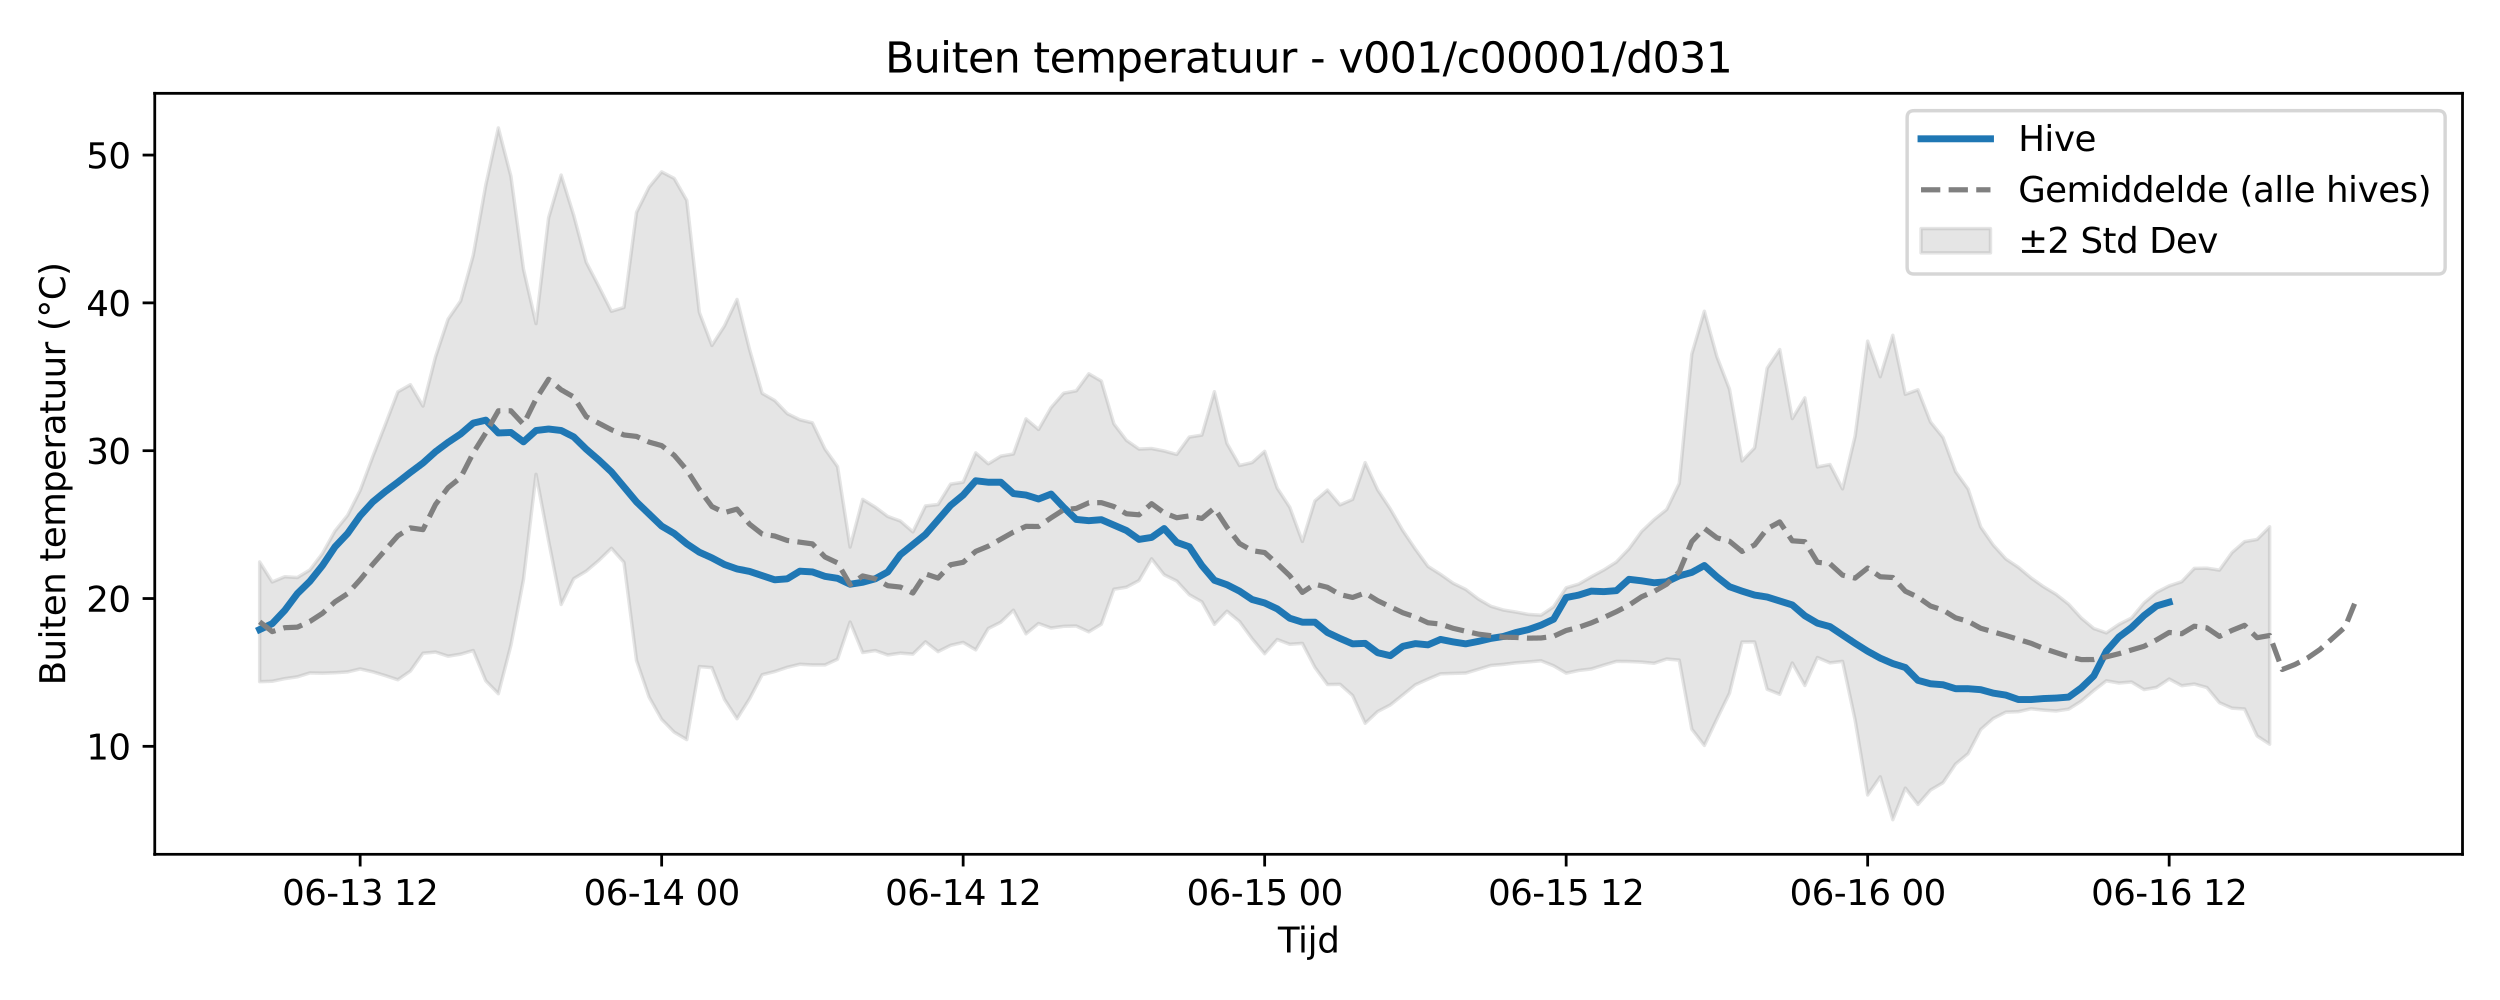 <?xml version="1.0" encoding="utf-8" standalone="no"?>
<!DOCTYPE svg PUBLIC "-//W3C//DTD SVG 1.1//EN"
  "http://www.w3.org/Graphics/SVG/1.1/DTD/svg11.dtd">
<svg xmlns:xlink="http://www.w3.org/1999/xlink" width="720pt" height="288pt" viewBox="0 0 720 288" xmlns="http://www.w3.org/2000/svg" version="1.1">
 <defs>
  <style type="text/css">*{stroke-linejoin: round; stroke-linecap: butt}</style>
 </defs>
 <g id="figure_1">
  <g id="patch_1">
   <path d="M 0 288 
L 720 288 
L 720 0 
L 0 0 
z
" style="fill: #ffffff"/>
  </g>
  <g id="axes_1">
   <g id="patch_2">
    <path d="M 44.57 246.04 
L 709.2 246.04 
L 709.2 26.88 
L 44.57 26.88 
z
" style="fill: #ffffff"/>
   </g>
   <g id="FillBetweenPolyCollection_1">
    <defs>
     <path id="m4eb462211c" d="M 74.78 -126.165 
L 74.78 -91.673 
L 78.398 -91.799 
L 82.016 -92.55 
L 85.635 -93.074 
L 89.253 -94.195 
L 92.871 -94.125 
L 96.489 -94.254 
L 100.107 -94.482 
L 103.725 -95.348 
L 107.343 -94.517 
L 110.961 -93.425 
L 114.579 -92.228 
L 118.197 -94.731 
L 121.815 -99.868 
L 125.433 -100.199 
L 129.051 -99.017 
L 132.669 -99.599 
L 136.287 -100.655 
L 139.905 -91.926 
L 143.523 -88.202 
L 147.141 -102.16 
L 150.759 -121.076 
L 154.377 -151.385 
L 157.995 -132.271 
L 161.613 -113.906 
L 165.231 -121.336 
L 168.849 -123.522 
L 172.467 -126.594 
L 176.085 -130.102 
L 179.703 -126.028 
L 183.321 -97.785 
L 186.939 -87.246 
L 190.557 -80.823 
L 194.175 -77.133 
L 197.793 -74.995 
L 201.411 -96.027 
L 205.029 -95.723 
L 208.647 -86.582 
L 212.265 -80.999 
L 215.883 -86.759 
L 219.501 -93.682 
L 223.119 -94.595 
L 226.737 -95.814 
L 230.355 -96.694 
L 233.973 -96.499 
L 237.591 -96.49 
L 241.209 -98.153 
L 244.827 -108.848 
L 248.445 -100.07 
L 252.063 -100.645 
L 255.681 -99.366 
L 259.299 -99.901 
L 262.917 -99.614 
L 266.535 -103.15 
L 270.153 -100.325 
L 273.771 -102.147 
L 277.389 -102.98 
L 281.008 -100.835 
L 284.626 -106.987 
L 288.244 -108.811 
L 291.862 -112.264 
L 295.48 -105.455 
L 299.098 -108.427 
L 302.716 -107.128 
L 306.334 -107.616 
L 309.952 -107.706 
L 313.57 -106.033 
L 317.188 -108.221 
L 320.806 -118.3 
L 324.424 -118.886 
L 328.042 -120.81 
L 331.66 -127.055 
L 335.278 -122.469 
L 338.896 -120.669 
L 342.514 -116.715 
L 346.132 -114.679 
L 349.75 -108.186 
L 353.368 -111.968 
L 356.986 -108.997 
L 360.604 -104.047 
L 364.222 -99.724 
L 367.84 -103.823 
L 371.458 -102.444 
L 375.076 -102.705 
L 378.694 -95.779 
L 382.312 -90.846 
L 385.93 -90.92 
L 389.548 -87.684 
L 393.166 -79.696 
L 396.784 -83.081 
L 400.402 -84.967 
L 404.02 -87.858 
L 407.638 -90.791 
L 411.256 -92.411 
L 414.874 -93.944 
L 418.492 -94.062 
L 422.11 -94.158 
L 425.728 -95.237 
L 429.346 -96.351 
L 432.964 -96.65 
L 436.582 -97.1 
L 440.2 -97.377 
L 443.818 -97.697 
L 447.436 -96.255 
L 451.054 -94.132 
L 454.672 -94.909 
L 458.29 -95.332 
L 461.908 -96.459 
L 465.526 -97.521 
L 469.144 -97.484 
L 472.762 -97.324 
L 476.381 -96.977 
L 479.999 -98.203 
L 483.617 -97.889 
L 487.235 -78.012 
L 490.853 -73.313 
L 494.471 -80.928 
L 498.089 -88.345 
L 501.707 -103.109 
L 505.325 -103.118 
L 508.943 -89.493 
L 512.561 -88.042 
L 516.179 -97.057 
L 519.797 -90.574 
L 523.415 -98.636 
L 527.033 -97.093 
L 530.651 -97.524 
L 534.269 -80.646 
L 537.887 -59.043 
L 541.505 -64.287 
L 545.123 -51.922 
L 548.741 -61.022 
L 552.359 -56.313 
L 555.977 -60.457 
L 559.595 -62.588 
L 563.213 -67.962 
L 566.831 -70.963 
L 570.449 -77.898 
L 574.067 -81.077 
L 577.685 -82.907 
L 581.303 -83.037 
L 584.921 -83.885 
L 588.539 -83.488 
L 592.157 -83.236 
L 595.775 -83.774 
L 599.393 -86.061 
L 603.011 -89.117 
L 606.629 -91.934 
L 610.247 -91.282 
L 613.865 -91.586 
L 617.483 -89.396 
L 621.101 -90.038 
L 624.719 -92.442 
L 628.337 -90.514 
L 631.955 -90.99 
L 635.573 -89.994 
L 639.191 -85.632 
L 642.809 -84.041 
L 646.427 -83.82 
L 650.045 -76.045 
L 653.663 -73.673 
L 653.663 -136.289 
L 653.663 -136.289 
L 650.045 -132.64 
L 646.427 -132.007 
L 642.809 -128.854 
L 639.191 -123.81 
L 635.573 -124.368 
L 631.955 -124.308 
L 628.337 -120.469 
L 624.719 -119.271 
L 621.101 -117.417 
L 617.483 -114.346 
L 613.865 -110.003 
L 610.247 -108.178 
L 606.629 -105.729 
L 603.011 -106.986 
L 599.393 -110.018 
L 595.775 -113.984 
L 592.157 -116.84 
L 588.539 -119.024 
L 584.921 -121.583 
L 581.303 -124.607 
L 577.685 -127.031 
L 574.067 -131.014 
L 570.449 -136.227 
L 566.831 -147.135 
L 563.213 -152.17 
L 559.595 -161.99 
L 555.977 -166.487 
L 552.359 -175.74 
L 548.741 -174.437 
L 545.123 -191.436 
L 541.505 -179.497 
L 537.887 -189.755 
L 534.269 -162.381 
L 530.651 -147.206 
L 527.033 -154.213 
L 523.415 -153.521 
L 519.797 -173.409 
L 516.179 -167.446 
L 512.561 -187.34 
L 508.943 -181.963 
L 505.325 -159.019 
L 501.707 -155.244 
L 498.089 -175.921 
L 494.471 -185.277 
L 490.853 -198.356 
L 487.235 -186.017 
L 483.617 -148.78 
L 479.999 -141.276 
L 476.381 -138.363 
L 472.762 -134.918 
L 469.144 -129.957 
L 465.526 -126.159 
L 461.908 -123.863 
L 458.29 -121.891 
L 454.672 -119.783 
L 451.054 -118.716 
L 447.436 -113.258 
L 443.818 -110.822 
L 440.2 -111.048 
L 436.582 -111.727 
L 432.964 -112.318 
L 429.346 -113.399 
L 425.728 -115.506 
L 422.11 -118.264 
L 418.492 -120.039 
L 414.874 -122.593 
L 411.256 -124.883 
L 407.638 -129.838 
L 404.02 -135.183 
L 400.402 -141.433 
L 396.784 -146.914 
L 393.166 -154.77 
L 389.548 -144.179 
L 385.93 -142.599 
L 382.312 -146.86 
L 378.694 -143.748 
L 375.076 -132.063 
L 371.458 -141.908 
L 367.84 -147.435 
L 364.222 -158.014 
L 360.604 -154.779 
L 356.986 -153.945 
L 353.368 -160.292 
L 349.75 -175.191 
L 346.132 -162.69 
L 342.514 -162.121 
L 338.896 -157.126 
L 335.278 -158.117 
L 331.66 -158.828 
L 328.042 -158.664 
L 324.424 -161.18 
L 320.806 -165.928 
L 317.188 -178.254 
L 313.57 -180.348 
L 309.952 -175.434 
L 306.334 -174.767 
L 302.716 -170.62 
L 299.098 -164.307 
L 295.48 -167.374 
L 291.862 -157.253 
L 288.244 -156.638 
L 284.626 -154.417 
L 281.008 -157.575 
L 277.389 -149.129 
L 273.771 -148.572 
L 270.153 -142.702 
L 266.535 -142.29 
L 262.917 -134.813 
L 259.299 -137.946 
L 255.681 -139.261 
L 252.063 -141.956 
L 248.445 -144.187 
L 244.827 -130.461 
L 241.209 -153.626 
L 237.591 -158.694 
L 233.973 -166.23 
L 230.355 -167.1 
L 226.737 -168.878 
L 223.119 -172.652 
L 219.501 -174.723 
L 215.883 -187.299 
L 212.265 -201.762 
L 208.647 -194.146 
L 205.029 -188.515 
L 201.411 -198.031 
L 197.793 -230.283 
L 194.175 -236.613 
L 190.557 -238.504 
L 186.939 -234.115 
L 183.321 -226.84 
L 179.703 -199.449 
L 176.085 -198.355 
L 172.467 -205.505 
L 168.849 -212.456 
L 165.231 -225.995 
L 161.613 -237.587 
L 157.995 -225.277 
L 154.377 -194.81 
L 150.759 -210.503 
L 147.141 -237.223 
L 143.523 -251.158 
L 139.905 -234.706 
L 136.287 -214.442 
L 132.669 -201.347 
L 129.051 -196.091 
L 125.433 -185.239 
L 121.815 -171.055 
L 118.197 -177.205 
L 114.579 -175.147 
L 110.961 -165.698 
L 107.343 -156.437 
L 103.725 -146.747 
L 100.107 -139.585 
L 96.489 -135.109 
L 92.871 -128.608 
L 89.253 -123.856 
L 85.635 -121.673 
L 82.016 -121.906 
L 78.398 -120.393 
L 74.78 -126.165 
z
" style="stroke: #808080; stroke-opacity: 0.2"/>
    </defs>
    <g clip-path="url(#pe9f9b24991)">
     <use xlink:href="#m4eb462211c" x="0" y="288" style="fill: #808080; fill-opacity: 0.2; stroke: #808080; stroke-opacity: 0.2"/>
    </g>
   </g>
   <g id="matplotlib.axis_1">
    <g id="xtick_1">
     <g id="line2d_1">
      <defs>
       <path id="m92cd5da380" d="M 0 0 
L 0 3.5 
" style="stroke: #000000; stroke-width: 0.8"/>
      </defs>
      <g>
       <use xlink:href="#m92cd5da380" x="103.725" y="246.04" style="stroke: #000000; stroke-width: 0.8"/>
      </g>
     </g>
     <g id="text_1">
      <!-- 06-13 12 -->
      <g transform="translate(81.244 260.638) scale(0.1 -0.1)">
       <defs>
        <path id="DejaVuSans-30" d="M 2034 4250 
Q 1547 4250 1301 3770 
Q 1056 3291 1056 2328 
Q 1056 1369 1301 889 
Q 1547 409 2034 409 
Q 2525 409 2770 889 
Q 3016 1369 3016 2328 
Q 3016 3291 2770 3770 
Q 2525 4250 2034 4250 
z
M 2034 4750 
Q 2819 4750 3233 4129 
Q 3647 3509 3647 2328 
Q 3647 1150 3233 529 
Q 2819 -91 2034 -91 
Q 1250 -91 836 529 
Q 422 1150 422 2328 
Q 422 3509 836 4129 
Q 1250 4750 2034 4750 
z
" transform="scale(0.016)"/>
        <path id="DejaVuSans-36" d="M 2113 2584 
Q 1688 2584 1439 2293 
Q 1191 2003 1191 1497 
Q 1191 994 1439 701 
Q 1688 409 2113 409 
Q 2538 409 2786 701 
Q 3034 994 3034 1497 
Q 3034 2003 2786 2293 
Q 2538 2584 2113 2584 
z
M 3366 4563 
L 3366 3988 
Q 3128 4100 2886 4159 
Q 2644 4219 2406 4219 
Q 1781 4219 1451 3797 
Q 1122 3375 1075 2522 
Q 1259 2794 1537 2939 
Q 1816 3084 2150 3084 
Q 2853 3084 3261 2657 
Q 3669 2231 3669 1497 
Q 3669 778 3244 343 
Q 2819 -91 2113 -91 
Q 1303 -91 875 529 
Q 447 1150 447 2328 
Q 447 3434 972 4092 
Q 1497 4750 2381 4750 
Q 2619 4750 2861 4703 
Q 3103 4656 3366 4563 
z
" transform="scale(0.016)"/>
        <path id="DejaVuSans-2d" d="M 313 2009 
L 1997 2009 
L 1997 1497 
L 313 1497 
L 313 2009 
z
" transform="scale(0.016)"/>
        <path id="DejaVuSans-31" d="M 794 531 
L 1825 531 
L 1825 4091 
L 703 3866 
L 703 4441 
L 1819 4666 
L 2450 4666 
L 2450 531 
L 3481 531 
L 3481 0 
L 794 0 
L 794 531 
z
" transform="scale(0.016)"/>
        <path id="DejaVuSans-33" d="M 2597 2516 
Q 3050 2419 3304 2112 
Q 3559 1806 3559 1356 
Q 3559 666 3084 287 
Q 2609 -91 1734 -91 
Q 1441 -91 1130 -33 
Q 819 25 488 141 
L 488 750 
Q 750 597 1062 519 
Q 1375 441 1716 441 
Q 2309 441 2620 675 
Q 2931 909 2931 1356 
Q 2931 1769 2642 2001 
Q 2353 2234 1838 2234 
L 1294 2234 
L 1294 2753 
L 1863 2753 
Q 2328 2753 2575 2939 
Q 2822 3125 2822 3475 
Q 2822 3834 2567 4026 
Q 2313 4219 1838 4219 
Q 1578 4219 1281 4162 
Q 984 4106 628 3988 
L 628 4550 
Q 988 4650 1302 4700 
Q 1616 4750 1894 4750 
Q 2613 4750 3031 4423 
Q 3450 4097 3450 3541 
Q 3450 3153 3228 2886 
Q 3006 2619 2597 2516 
z
" transform="scale(0.016)"/>
        <path id="DejaVuSans-20" transform="scale(0.016)"/>
        <path id="DejaVuSans-32" d="M 1228 531 
L 3431 531 
L 3431 0 
L 469 0 
L 469 531 
Q 828 903 1448 1529 
Q 2069 2156 2228 2338 
Q 2531 2678 2651 2914 
Q 2772 3150 2772 3378 
Q 2772 3750 2511 3984 
Q 2250 4219 1831 4219 
Q 1534 4219 1204 4116 
Q 875 4013 500 3803 
L 500 4441 
Q 881 4594 1212 4672 
Q 1544 4750 1819 4750 
Q 2544 4750 2975 4387 
Q 3406 4025 3406 3419 
Q 3406 3131 3298 2873 
Q 3191 2616 2906 2266 
Q 2828 2175 2409 1742 
Q 1991 1309 1228 531 
z
" transform="scale(0.016)"/>
       </defs>
       <use xlink:href="#DejaVuSans-30"/>
       <use xlink:href="#DejaVuSans-36" transform="translate(63.623 0)"/>
       <use xlink:href="#DejaVuSans-2d" transform="translate(127.246 0)"/>
       <use xlink:href="#DejaVuSans-31" transform="translate(163.33 0)"/>
       <use xlink:href="#DejaVuSans-33" transform="translate(226.953 0)"/>
       <use xlink:href="#DejaVuSans-20" transform="translate(290.576 0)"/>
       <use xlink:href="#DejaVuSans-31" transform="translate(322.363 0)"/>
       <use xlink:href="#DejaVuSans-32" transform="translate(385.986 0)"/>
      </g>
     </g>
    </g>
    <g id="xtick_2">
     <g id="line2d_2">
      <g>
       <use xlink:href="#m92cd5da380" x="190.557" y="246.04" style="stroke: #000000; stroke-width: 0.8"/>
      </g>
     </g>
     <g id="text_2">
      <!-- 06-14 00 -->
      <g transform="translate(168.077 260.638) scale(0.1 -0.1)">
       <defs>
        <path id="DejaVuSans-34" d="M 2419 4116 
L 825 1625 
L 2419 1625 
L 2419 4116 
z
M 2253 4666 
L 3047 4666 
L 3047 1625 
L 3713 1625 
L 3713 1100 
L 3047 1100 
L 3047 0 
L 2419 0 
L 2419 1100 
L 313 1100 
L 313 1709 
L 2253 4666 
z
" transform="scale(0.016)"/>
       </defs>
       <use xlink:href="#DejaVuSans-30"/>
       <use xlink:href="#DejaVuSans-36" transform="translate(63.623 0)"/>
       <use xlink:href="#DejaVuSans-2d" transform="translate(127.246 0)"/>
       <use xlink:href="#DejaVuSans-31" transform="translate(163.33 0)"/>
       <use xlink:href="#DejaVuSans-34" transform="translate(226.953 0)"/>
       <use xlink:href="#DejaVuSans-20" transform="translate(290.576 0)"/>
       <use xlink:href="#DejaVuSans-30" transform="translate(322.363 0)"/>
       <use xlink:href="#DejaVuSans-30" transform="translate(385.986 0)"/>
      </g>
     </g>
    </g>
    <g id="xtick_3">
     <g id="line2d_3">
      <g>
       <use xlink:href="#m92cd5da380" x="277.389" y="246.04" style="stroke: #000000; stroke-width: 0.8"/>
      </g>
     </g>
     <g id="text_3">
      <!-- 06-14 12 -->
      <g transform="translate(254.909 260.638) scale(0.1 -0.1)">
       <use xlink:href="#DejaVuSans-30"/>
       <use xlink:href="#DejaVuSans-36" transform="translate(63.623 0)"/>
       <use xlink:href="#DejaVuSans-2d" transform="translate(127.246 0)"/>
       <use xlink:href="#DejaVuSans-31" transform="translate(163.33 0)"/>
       <use xlink:href="#DejaVuSans-34" transform="translate(226.953 0)"/>
       <use xlink:href="#DejaVuSans-20" transform="translate(290.576 0)"/>
       <use xlink:href="#DejaVuSans-31" transform="translate(322.363 0)"/>
       <use xlink:href="#DejaVuSans-32" transform="translate(385.986 0)"/>
      </g>
     </g>
    </g>
    <g id="xtick_4">
     <g id="line2d_4">
      <g>
       <use xlink:href="#m92cd5da380" x="364.222" y="246.04" style="stroke: #000000; stroke-width: 0.8"/>
      </g>
     </g>
     <g id="text_4">
      <!-- 06-15 00 -->
      <g transform="translate(341.741 260.638) scale(0.1 -0.1)">
       <defs>
        <path id="DejaVuSans-35" d="M 691 4666 
L 3169 4666 
L 3169 4134 
L 1269 4134 
L 1269 2991 
Q 1406 3038 1543 3061 
Q 1681 3084 1819 3084 
Q 2600 3084 3056 2656 
Q 3513 2228 3513 1497 
Q 3513 744 3044 326 
Q 2575 -91 1722 -91 
Q 1428 -91 1123 -41 
Q 819 9 494 109 
L 494 744 
Q 775 591 1075 516 
Q 1375 441 1709 441 
Q 2250 441 2565 725 
Q 2881 1009 2881 1497 
Q 2881 1984 2565 2268 
Q 2250 2553 1709 2553 
Q 1456 2553 1204 2497 
Q 953 2441 691 2322 
L 691 4666 
z
" transform="scale(0.016)"/>
       </defs>
       <use xlink:href="#DejaVuSans-30"/>
       <use xlink:href="#DejaVuSans-36" transform="translate(63.623 0)"/>
       <use xlink:href="#DejaVuSans-2d" transform="translate(127.246 0)"/>
       <use xlink:href="#DejaVuSans-31" transform="translate(163.33 0)"/>
       <use xlink:href="#DejaVuSans-35" transform="translate(226.953 0)"/>
       <use xlink:href="#DejaVuSans-20" transform="translate(290.576 0)"/>
       <use xlink:href="#DejaVuSans-30" transform="translate(322.363 0)"/>
       <use xlink:href="#DejaVuSans-30" transform="translate(385.986 0)"/>
      </g>
     </g>
    </g>
    <g id="xtick_5">
     <g id="line2d_5">
      <g>
       <use xlink:href="#m92cd5da380" x="451.054" y="246.04" style="stroke: #000000; stroke-width: 0.8"/>
      </g>
     </g>
     <g id="text_5">
      <!-- 06-15 12 -->
      <g transform="translate(428.574 260.638) scale(0.1 -0.1)">
       <use xlink:href="#DejaVuSans-30"/>
       <use xlink:href="#DejaVuSans-36" transform="translate(63.623 0)"/>
       <use xlink:href="#DejaVuSans-2d" transform="translate(127.246 0)"/>
       <use xlink:href="#DejaVuSans-31" transform="translate(163.33 0)"/>
       <use xlink:href="#DejaVuSans-35" transform="translate(226.953 0)"/>
       <use xlink:href="#DejaVuSans-20" transform="translate(290.576 0)"/>
       <use xlink:href="#DejaVuSans-31" transform="translate(322.363 0)"/>
       <use xlink:href="#DejaVuSans-32" transform="translate(385.986 0)"/>
      </g>
     </g>
    </g>
    <g id="xtick_6">
     <g id="line2d_6">
      <g>
       <use xlink:href="#m92cd5da380" x="537.887" y="246.04" style="stroke: #000000; stroke-width: 0.8"/>
      </g>
     </g>
     <g id="text_6">
      <!-- 06-16 00 -->
      <g transform="translate(515.406 260.638) scale(0.1 -0.1)">
       <use xlink:href="#DejaVuSans-30"/>
       <use xlink:href="#DejaVuSans-36" transform="translate(63.623 0)"/>
       <use xlink:href="#DejaVuSans-2d" transform="translate(127.246 0)"/>
       <use xlink:href="#DejaVuSans-31" transform="translate(163.33 0)"/>
       <use xlink:href="#DejaVuSans-36" transform="translate(226.953 0)"/>
       <use xlink:href="#DejaVuSans-20" transform="translate(290.576 0)"/>
       <use xlink:href="#DejaVuSans-30" transform="translate(322.363 0)"/>
       <use xlink:href="#DejaVuSans-30" transform="translate(385.986 0)"/>
      </g>
     </g>
    </g>
    <g id="xtick_7">
     <g id="line2d_7">
      <g>
       <use xlink:href="#m92cd5da380" x="624.719" y="246.04" style="stroke: #000000; stroke-width: 0.8"/>
      </g>
     </g>
     <g id="text_7">
      <!-- 06-16 12 -->
      <g transform="translate(602.239 260.638) scale(0.1 -0.1)">
       <use xlink:href="#DejaVuSans-30"/>
       <use xlink:href="#DejaVuSans-36" transform="translate(63.623 0)"/>
       <use xlink:href="#DejaVuSans-2d" transform="translate(127.246 0)"/>
       <use xlink:href="#DejaVuSans-31" transform="translate(163.33 0)"/>
       <use xlink:href="#DejaVuSans-36" transform="translate(226.953 0)"/>
       <use xlink:href="#DejaVuSans-20" transform="translate(290.576 0)"/>
       <use xlink:href="#DejaVuSans-31" transform="translate(322.363 0)"/>
       <use xlink:href="#DejaVuSans-32" transform="translate(385.986 0)"/>
      </g>
     </g>
    </g>
    <g id="text_8">
     <!-- Tijd -->
     <g transform="translate(368.035 274.317) scale(0.1 -0.1)">
      <defs>
       <path id="DejaVuSans-54" d="M -19 4666 
L 3928 4666 
L 3928 4134 
L 2272 4134 
L 2272 0 
L 1638 0 
L 1638 4134 
L -19 4134 
L -19 4666 
z
" transform="scale(0.016)"/>
       <path id="DejaVuSans-69" d="M 603 3500 
L 1178 3500 
L 1178 0 
L 603 0 
L 603 3500 
z
M 603 4863 
L 1178 4863 
L 1178 4134 
L 603 4134 
L 603 4863 
z
" transform="scale(0.016)"/>
       <path id="DejaVuSans-6a" d="M 603 3500 
L 1178 3500 
L 1178 -63 
Q 1178 -731 923 -1031 
Q 669 -1331 103 -1331 
L -116 -1331 
L -116 -844 
L 38 -844 
Q 366 -844 484 -692 
Q 603 -541 603 -63 
L 603 3500 
z
M 603 4863 
L 1178 4863 
L 1178 4134 
L 603 4134 
L 603 4863 
z
" transform="scale(0.016)"/>
       <path id="DejaVuSans-64" d="M 2906 2969 
L 2906 4863 
L 3481 4863 
L 3481 0 
L 2906 0 
L 2906 525 
Q 2725 213 2448 61 
Q 2172 -91 1784 -91 
Q 1150 -91 751 415 
Q 353 922 353 1747 
Q 353 2572 751 3078 
Q 1150 3584 1784 3584 
Q 2172 3584 2448 3432 
Q 2725 3281 2906 2969 
z
M 947 1747 
Q 947 1113 1208 752 
Q 1469 391 1925 391 
Q 2381 391 2643 752 
Q 2906 1113 2906 1747 
Q 2906 2381 2643 2742 
Q 2381 3103 1925 3103 
Q 1469 3103 1208 2742 
Q 947 2381 947 1747 
z
" transform="scale(0.016)"/>
      </defs>
      <use xlink:href="#DejaVuSans-54"/>
      <use xlink:href="#DejaVuSans-69" transform="translate(57.959 0)"/>
      <use xlink:href="#DejaVuSans-6a" transform="translate(85.742 0)"/>
      <use xlink:href="#DejaVuSans-64" transform="translate(113.525 0)"/>
     </g>
    </g>
   </g>
   <g id="matplotlib.axis_2">
    <g id="ytick_1">
     <g id="line2d_8">
      <defs>
       <path id="mf651b9d545" d="M 0 0 
L -3.5 0 
" style="stroke: #000000; stroke-width: 0.8"/>
      </defs>
      <g>
       <use xlink:href="#mf651b9d545" x="44.57" y="214.949" style="stroke: #000000; stroke-width: 0.8"/>
      </g>
     </g>
     <g id="text_9">
      <!-- 10 -->
      <g transform="translate(24.845 218.748) scale(0.1 -0.1)">
       <use xlink:href="#DejaVuSans-31"/>
       <use xlink:href="#DejaVuSans-30" transform="translate(63.623 0)"/>
      </g>
     </g>
    </g>
    <g id="ytick_2">
     <g id="line2d_9">
      <g>
       <use xlink:href="#mf651b9d545" x="44.57" y="172.376" style="stroke: #000000; stroke-width: 0.8"/>
      </g>
     </g>
     <g id="text_10">
      <!-- 20 -->
      <g transform="translate(24.845 176.175) scale(0.1 -0.1)">
       <use xlink:href="#DejaVuSans-32"/>
       <use xlink:href="#DejaVuSans-30" transform="translate(63.623 0)"/>
      </g>
     </g>
    </g>
    <g id="ytick_3">
     <g id="line2d_10">
      <g>
       <use xlink:href="#mf651b9d545" x="44.57" y="129.803" style="stroke: #000000; stroke-width: 0.8"/>
      </g>
     </g>
     <g id="text_11">
      <!-- 30 -->
      <g transform="translate(24.845 133.602) scale(0.1 -0.1)">
       <use xlink:href="#DejaVuSans-33"/>
       <use xlink:href="#DejaVuSans-30" transform="translate(63.623 0)"/>
      </g>
     </g>
    </g>
    <g id="ytick_4">
     <g id="line2d_11">
      <g>
       <use xlink:href="#mf651b9d545" x="44.57" y="87.23" style="stroke: #000000; stroke-width: 0.8"/>
      </g>
     </g>
     <g id="text_12">
      <!-- 40 -->
      <g transform="translate(24.845 91.029) scale(0.1 -0.1)">
       <use xlink:href="#DejaVuSans-34"/>
       <use xlink:href="#DejaVuSans-30" transform="translate(63.623 0)"/>
      </g>
     </g>
    </g>
    <g id="ytick_5">
     <g id="line2d_12">
      <g>
       <use xlink:href="#mf651b9d545" x="44.57" y="44.657" style="stroke: #000000; stroke-width: 0.8"/>
      </g>
     </g>
     <g id="text_13">
      <!-- 50 -->
      <g transform="translate(24.845 48.456) scale(0.1 -0.1)">
       <use xlink:href="#DejaVuSans-35"/>
       <use xlink:href="#DejaVuSans-30" transform="translate(63.623 0)"/>
      </g>
     </g>
    </g>
    <g id="text_14">
     <!-- Buiten temperatuur (°C) -->
     <g transform="translate(18.765 197.355) rotate(-90) scale(0.1 -0.1)">
      <defs>
       <path id="DejaVuSans-42" d="M 1259 2228 
L 1259 519 
L 2272 519 
Q 2781 519 3026 730 
Q 3272 941 3272 1375 
Q 3272 1813 3026 2020 
Q 2781 2228 2272 2228 
L 1259 2228 
z
M 1259 4147 
L 1259 2741 
L 2194 2741 
Q 2656 2741 2882 2914 
Q 3109 3088 3109 3444 
Q 3109 3797 2882 3972 
Q 2656 4147 2194 4147 
L 1259 4147 
z
M 628 4666 
L 2241 4666 
Q 2963 4666 3353 4366 
Q 3744 4066 3744 3513 
Q 3744 3084 3544 2831 
Q 3344 2578 2956 2516 
Q 3422 2416 3680 2098 
Q 3938 1781 3938 1306 
Q 3938 681 3513 340 
Q 3088 0 2303 0 
L 628 0 
L 628 4666 
z
" transform="scale(0.016)"/>
       <path id="DejaVuSans-75" d="M 544 1381 
L 544 3500 
L 1119 3500 
L 1119 1403 
Q 1119 906 1312 657 
Q 1506 409 1894 409 
Q 2359 409 2629 706 
Q 2900 1003 2900 1516 
L 2900 3500 
L 3475 3500 
L 3475 0 
L 2900 0 
L 2900 538 
Q 2691 219 2414 64 
Q 2138 -91 1772 -91 
Q 1169 -91 856 284 
Q 544 659 544 1381 
z
M 1991 3584 
L 1991 3584 
z
" transform="scale(0.016)"/>
       <path id="DejaVuSans-74" d="M 1172 4494 
L 1172 3500 
L 2356 3500 
L 2356 3053 
L 1172 3053 
L 1172 1153 
Q 1172 725 1289 603 
Q 1406 481 1766 481 
L 2356 481 
L 2356 0 
L 1766 0 
Q 1100 0 847 248 
Q 594 497 594 1153 
L 594 3053 
L 172 3053 
L 172 3500 
L 594 3500 
L 594 4494 
L 1172 4494 
z
" transform="scale(0.016)"/>
       <path id="DejaVuSans-65" d="M 3597 1894 
L 3597 1613 
L 953 1613 
Q 991 1019 1311 708 
Q 1631 397 2203 397 
Q 2534 397 2845 478 
Q 3156 559 3463 722 
L 3463 178 
Q 3153 47 2828 -22 
Q 2503 -91 2169 -91 
Q 1331 -91 842 396 
Q 353 884 353 1716 
Q 353 2575 817 3079 
Q 1281 3584 2069 3584 
Q 2775 3584 3186 3129 
Q 3597 2675 3597 1894 
z
M 3022 2063 
Q 3016 2534 2758 2815 
Q 2500 3097 2075 3097 
Q 1594 3097 1305 2825 
Q 1016 2553 972 2059 
L 3022 2063 
z
" transform="scale(0.016)"/>
       <path id="DejaVuSans-6e" d="M 3513 2113 
L 3513 0 
L 2938 0 
L 2938 2094 
Q 2938 2591 2744 2837 
Q 2550 3084 2163 3084 
Q 1697 3084 1428 2787 
Q 1159 2491 1159 1978 
L 1159 0 
L 581 0 
L 581 3500 
L 1159 3500 
L 1159 2956 
Q 1366 3272 1645 3428 
Q 1925 3584 2291 3584 
Q 2894 3584 3203 3211 
Q 3513 2838 3513 2113 
z
" transform="scale(0.016)"/>
       <path id="DejaVuSans-6d" d="M 3328 2828 
Q 3544 3216 3844 3400 
Q 4144 3584 4550 3584 
Q 5097 3584 5394 3201 
Q 5691 2819 5691 2113 
L 5691 0 
L 5113 0 
L 5113 2094 
Q 5113 2597 4934 2840 
Q 4756 3084 4391 3084 
Q 3944 3084 3684 2787 
Q 3425 2491 3425 1978 
L 3425 0 
L 2847 0 
L 2847 2094 
Q 2847 2600 2669 2842 
Q 2491 3084 2119 3084 
Q 1678 3084 1418 2786 
Q 1159 2488 1159 1978 
L 1159 0 
L 581 0 
L 581 3500 
L 1159 3500 
L 1159 2956 
Q 1356 3278 1631 3431 
Q 1906 3584 2284 3584 
Q 2666 3584 2933 3390 
Q 3200 3197 3328 2828 
z
" transform="scale(0.016)"/>
       <path id="DejaVuSans-70" d="M 1159 525 
L 1159 -1331 
L 581 -1331 
L 581 3500 
L 1159 3500 
L 1159 2969 
Q 1341 3281 1617 3432 
Q 1894 3584 2278 3584 
Q 2916 3584 3314 3078 
Q 3713 2572 3713 1747 
Q 3713 922 3314 415 
Q 2916 -91 2278 -91 
Q 1894 -91 1617 61 
Q 1341 213 1159 525 
z
M 3116 1747 
Q 3116 2381 2855 2742 
Q 2594 3103 2138 3103 
Q 1681 3103 1420 2742 
Q 1159 2381 1159 1747 
Q 1159 1113 1420 752 
Q 1681 391 2138 391 
Q 2594 391 2855 752 
Q 3116 1113 3116 1747 
z
" transform="scale(0.016)"/>
       <path id="DejaVuSans-72" d="M 2631 2963 
Q 2534 3019 2420 3045 
Q 2306 3072 2169 3072 
Q 1681 3072 1420 2755 
Q 1159 2438 1159 1844 
L 1159 0 
L 581 0 
L 581 3500 
L 1159 3500 
L 1159 2956 
Q 1341 3275 1631 3429 
Q 1922 3584 2338 3584 
Q 2397 3584 2469 3576 
Q 2541 3569 2628 3553 
L 2631 2963 
z
" transform="scale(0.016)"/>
       <path id="DejaVuSans-61" d="M 2194 1759 
Q 1497 1759 1228 1600 
Q 959 1441 959 1056 
Q 959 750 1161 570 
Q 1363 391 1709 391 
Q 2188 391 2477 730 
Q 2766 1069 2766 1631 
L 2766 1759 
L 2194 1759 
z
M 3341 1997 
L 3341 0 
L 2766 0 
L 2766 531 
Q 2569 213 2275 61 
Q 1981 -91 1556 -91 
Q 1019 -91 701 211 
Q 384 513 384 1019 
Q 384 1609 779 1909 
Q 1175 2209 1959 2209 
L 2766 2209 
L 2766 2266 
Q 2766 2663 2505 2880 
Q 2244 3097 1772 3097 
Q 1472 3097 1187 3025 
Q 903 2953 641 2809 
L 641 3341 
Q 956 3463 1253 3523 
Q 1550 3584 1831 3584 
Q 2591 3584 2966 3190 
Q 3341 2797 3341 1997 
z
" transform="scale(0.016)"/>
       <path id="DejaVuSans-28" d="M 1984 4856 
Q 1566 4138 1362 3434 
Q 1159 2731 1159 2009 
Q 1159 1288 1364 580 
Q 1569 -128 1984 -844 
L 1484 -844 
Q 1016 -109 783 600 
Q 550 1309 550 2009 
Q 550 2706 781 3412 
Q 1013 4119 1484 4856 
L 1984 4856 
z
" transform="scale(0.016)"/>
       <path id="DejaVuSans-b0" d="M 1600 4347 
Q 1350 4347 1178 4173 
Q 1006 4000 1006 3750 
Q 1006 3503 1178 3333 
Q 1350 3163 1600 3163 
Q 1850 3163 2022 3333 
Q 2194 3503 2194 3750 
Q 2194 3997 2020 4172 
Q 1847 4347 1600 4347 
z
M 1600 4750 
Q 1800 4750 1984 4673 
Q 2169 4597 2303 4453 
Q 2447 4313 2519 4134 
Q 2591 3956 2591 3750 
Q 2591 3338 2302 3052 
Q 2013 2766 1594 2766 
Q 1172 2766 890 3047 
Q 609 3328 609 3750 
Q 609 4169 896 4459 
Q 1184 4750 1600 4750 
z
" transform="scale(0.016)"/>
       <path id="DejaVuSans-43" d="M 4122 4306 
L 4122 3641 
Q 3803 3938 3442 4084 
Q 3081 4231 2675 4231 
Q 1875 4231 1450 3742 
Q 1025 3253 1025 2328 
Q 1025 1406 1450 917 
Q 1875 428 2675 428 
Q 3081 428 3442 575 
Q 3803 722 4122 1019 
L 4122 359 
Q 3791 134 3420 21 
Q 3050 -91 2638 -91 
Q 1578 -91 968 557 
Q 359 1206 359 2328 
Q 359 3453 968 4101 
Q 1578 4750 2638 4750 
Q 3056 4750 3426 4639 
Q 3797 4528 4122 4306 
z
" transform="scale(0.016)"/>
       <path id="DejaVuSans-29" d="M 513 4856 
L 1013 4856 
Q 1481 4119 1714 3412 
Q 1947 2706 1947 2009 
Q 1947 1309 1714 600 
Q 1481 -109 1013 -844 
L 513 -844 
Q 928 -128 1133 580 
Q 1338 1288 1338 2009 
Q 1338 2731 1133 3434 
Q 928 4138 513 4856 
z
" transform="scale(0.016)"/>
      </defs>
      <use xlink:href="#DejaVuSans-42"/>
      <use xlink:href="#DejaVuSans-75" transform="translate(68.604 0)"/>
      <use xlink:href="#DejaVuSans-69" transform="translate(131.982 0)"/>
      <use xlink:href="#DejaVuSans-74" transform="translate(159.766 0)"/>
      <use xlink:href="#DejaVuSans-65" transform="translate(198.975 0)"/>
      <use xlink:href="#DejaVuSans-6e" transform="translate(260.498 0)"/>
      <use xlink:href="#DejaVuSans-20" transform="translate(323.877 0)"/>
      <use xlink:href="#DejaVuSans-74" transform="translate(355.664 0)"/>
      <use xlink:href="#DejaVuSans-65" transform="translate(394.873 0)"/>
      <use xlink:href="#DejaVuSans-6d" transform="translate(456.396 0)"/>
      <use xlink:href="#DejaVuSans-70" transform="translate(553.809 0)"/>
      <use xlink:href="#DejaVuSans-65" transform="translate(617.285 0)"/>
      <use xlink:href="#DejaVuSans-72" transform="translate(678.809 0)"/>
      <use xlink:href="#DejaVuSans-61" transform="translate(719.922 0)"/>
      <use xlink:href="#DejaVuSans-74" transform="translate(781.201 0)"/>
      <use xlink:href="#DejaVuSans-75" transform="translate(820.41 0)"/>
      <use xlink:href="#DejaVuSans-75" transform="translate(883.789 0)"/>
      <use xlink:href="#DejaVuSans-72" transform="translate(947.168 0)"/>
      <use xlink:href="#DejaVuSans-20" transform="translate(988.281 0)"/>
      <use xlink:href="#DejaVuSans-28" transform="translate(1020.068 0)"/>
      <use xlink:href="#DejaVuSans-b0" transform="translate(1059.082 0)"/>
      <use xlink:href="#DejaVuSans-43" transform="translate(1109.082 0)"/>
      <use xlink:href="#DejaVuSans-29" transform="translate(1178.906 0)"/>
     </g>
    </g>
   </g>
   <g id="line2d_13">
    <path d="M 74.78 181.316 
L 78.398 179.613 
L 82.016 175.782 
L 85.635 170.957 
L 89.253 167.409 
L 92.871 162.868 
L 96.489 157.475 
L 100.107 153.644 
L 103.725 148.535 
L 107.343 144.561 
L 110.961 141.581 
L 114.579 138.885 
L 118.197 136.047 
L 121.815 133.351 
L 125.433 130.087 
L 129.051 127.39 
L 132.669 124.978 
L 136.287 121.856 
L 139.905 121.004 
L 143.523 124.694 
L 147.141 124.552 
L 150.759 127.248 
L 154.377 123.984 
L 157.995 123.559 
L 161.613 123.984 
L 165.231 125.829 
L 168.849 129.377 
L 172.467 132.499 
L 176.085 135.905 
L 183.321 144.561 
L 190.557 151.515 
L 194.175 153.644 
L 197.793 156.624 
L 201.411 159.036 
L 205.029 160.668 
L 208.647 162.584 
L 212.265 163.861 
L 215.883 164.571 
L 223.119 166.983 
L 226.737 166.699 
L 230.355 164.5 
L 233.973 164.713 
L 237.591 165.99 
L 241.209 166.557 
L 244.827 168.26 
L 248.445 167.693 
L 252.063 166.699 
L 255.681 164.713 
L 259.299 159.746 
L 266.535 153.927 
L 273.771 145.555 
L 277.389 142.575 
L 281.008 138.459 
L 284.626 138.885 
L 288.244 138.885 
L 291.862 142.149 
L 295.48 142.575 
L 299.098 143.71 
L 302.716 142.291 
L 306.334 146.122 
L 309.952 149.599 
L 313.57 149.954 
L 317.188 149.67 
L 324.424 152.792 
L 328.042 155.347 
L 331.66 154.779 
L 335.278 152.225 
L 338.896 156.198 
L 342.514 157.475 
L 346.132 162.868 
L 349.75 167.125 
L 353.368 168.402 
L 356.986 170.247 
L 360.604 172.66 
L 364.222 173.653 
L 367.84 175.356 
L 371.458 178.052 
L 375.076 179.187 
L 378.694 179.187 
L 382.312 182.168 
L 385.93 183.87 
L 389.548 185.431 
L 393.166 185.29 
L 396.784 187.986 
L 400.402 188.837 
L 404.02 186.141 
L 407.638 185.36 
L 411.256 185.715 
L 414.874 184.154 
L 418.492 184.864 
L 422.11 185.431 
L 425.728 184.722 
L 429.346 183.87 
L 432.964 183.303 
L 436.582 182.168 
L 440.2 181.316 
L 443.818 180.039 
L 447.436 178.336 
L 451.054 172.092 
L 454.672 171.382 
L 458.29 170.247 
L 461.908 170.389 
L 465.526 170.105 
L 469.144 166.841 
L 472.762 167.267 
L 476.381 167.835 
L 479.999 167.551 
L 483.617 165.848 
L 487.235 164.855 
L 490.853 162.868 
L 494.471 166.132 
L 498.089 168.97 
L 501.707 170.247 
L 505.325 171.382 
L 508.943 171.95 
L 516.179 174.221 
L 519.797 177.343 
L 523.415 179.471 
L 527.033 180.465 
L 534.269 185.29 
L 537.887 187.56 
L 541.505 189.547 
L 545.123 191.108 
L 548.741 192.243 
L 552.359 195.933 
L 555.977 196.926 
L 559.595 197.21 
L 563.213 198.345 
L 566.831 198.345 
L 570.449 198.629 
L 574.067 199.622 
L 577.685 200.19 
L 581.303 201.467 
L 584.921 201.467 
L 588.539 201.183 
L 592.157 201.042 
L 595.775 200.758 
L 599.393 198.132 
L 603.011 194.656 
L 606.629 187.56 
L 610.247 183.445 
L 613.865 180.748 
L 617.483 177.272 
L 621.101 174.504 
L 624.719 173.44 
L 624.719 173.44 
" clip-path="url(#pe9f9b24991)" style="fill: none; stroke: #1f77b4; stroke-width: 2; stroke-linecap: square"/>
   </g>
   <g id="line2d_14">
    <path d="M 74.78 179.081 
L 78.398 181.904 
L 82.016 180.772 
L 85.635 180.627 
L 89.253 178.975 
L 92.871 176.633 
L 96.489 173.318 
L 100.107 170.967 
L 103.725 166.953 
L 107.343 162.523 
L 114.579 154.313 
L 118.197 152.032 
L 121.815 152.539 
L 125.433 145.281 
L 129.051 140.446 
L 132.669 137.527 
L 136.287 130.451 
L 139.905 124.684 
L 143.523 118.32 
L 147.141 118.308 
L 150.759 122.211 
L 154.377 114.902 
L 157.995 109.226 
L 161.613 112.253 
L 165.231 114.335 
L 168.849 120.011 
L 176.085 123.772 
L 179.703 125.262 
L 183.321 125.687 
L 186.939 127.319 
L 190.557 128.336 
L 194.175 131.127 
L 197.793 135.361 
L 201.411 140.971 
L 205.029 145.881 
L 208.647 147.636 
L 212.265 146.619 
L 215.883 150.971 
L 219.501 153.797 
L 223.119 154.377 
L 226.737 155.654 
L 233.973 156.636 
L 237.591 160.408 
L 241.209 162.111 
L 244.827 168.345 
L 248.445 165.872 
L 252.063 166.699 
L 255.681 168.686 
L 259.299 169.076 
L 262.917 170.786 
L 266.535 165.28 
L 270.153 166.486 
L 273.771 162.641 
L 277.389 161.945 
L 281.008 158.795 
L 284.626 157.298 
L 291.862 153.242 
L 295.48 151.586 
L 299.098 151.633 
L 302.716 149.126 
L 306.334 146.808 
L 309.952 146.43 
L 313.57 144.81 
L 317.188 144.762 
L 320.806 145.886 
L 324.424 147.967 
L 328.042 148.263 
L 331.66 145.058 
L 335.278 147.707 
L 338.896 149.103 
L 342.514 148.582 
L 346.132 149.315 
L 349.75 146.312 
L 353.368 151.87 
L 356.986 156.529 
L 360.604 158.587 
L 364.222 159.131 
L 367.84 162.371 
L 371.458 165.824 
L 375.076 170.616 
L 378.694 168.237 
L 382.312 169.147 
L 385.93 171.24 
L 389.548 172.068 
L 393.166 170.767 
L 396.784 173.003 
L 404.02 176.479 
L 407.638 177.686 
L 411.256 179.353 
L 414.874 179.731 
L 418.492 180.949 
L 425.728 182.629 
L 432.964 183.516 
L 436.582 183.587 
L 440.2 183.788 
L 443.818 183.74 
L 447.436 183.244 
L 451.054 181.576 
L 454.672 180.654 
L 458.29 179.388 
L 461.908 177.839 
L 465.526 176.16 
L 469.144 174.28 
L 472.762 171.879 
L 476.381 170.33 
L 479.999 168.26 
L 483.617 164.665 
L 487.235 155.985 
L 490.853 152.165 
L 494.471 154.897 
L 498.089 155.867 
L 501.707 158.823 
L 505.325 156.931 
L 508.943 152.272 
L 512.561 150.309 
L 516.179 155.749 
L 519.797 156.009 
L 523.415 161.922 
L 527.033 162.347 
L 530.651 165.635 
L 534.269 166.486 
L 537.887 163.601 
L 541.505 166.108 
L 545.123 166.321 
L 548.741 170.271 
L 552.359 171.974 
L 555.977 174.528 
L 559.595 175.711 
L 563.213 177.934 
L 566.831 178.951 
L 570.449 180.938 
L 577.685 183.031 
L 584.921 185.266 
L 588.539 186.744 
L 595.775 189.121 
L 599.393 189.961 
L 603.011 189.949 
L 606.629 189.168 
L 610.247 188.27 
L 617.483 186.129 
L 621.101 184.273 
L 624.719 182.144 
L 628.337 182.508 
L 631.955 180.351 
L 635.573 180.819 
L 639.191 183.279 
L 642.809 181.553 
L 646.427 180.086 
L 650.045 183.658 
L 653.663 183.019 
L 657.281 192.811 
L 660.899 191.392 
L 664.517 189.547 
L 668.135 187.063 
L 675.372 180.607 
L 678.99 171.737 
L 678.99 171.737 
" clip-path="url(#pe9f9b24991)" style="fill: none; stroke-dasharray: 5.55,2.4; stroke-dashoffset: 0; stroke: #808080; stroke-width: 1.5"/>
   </g>
   <g id="patch_3">
    <path d="M 44.57 246.04 
L 44.57 26.88 
" style="fill: none; stroke: #000000; stroke-width: 0.8; stroke-linejoin: miter; stroke-linecap: square"/>
   </g>
   <g id="patch_4">
    <path d="M 709.2 246.04 
L 709.2 26.88 
" style="fill: none; stroke: #000000; stroke-width: 0.8; stroke-linejoin: miter; stroke-linecap: square"/>
   </g>
   <g id="patch_5">
    <path d="M 44.57 246.04 
L 709.2 246.04 
" style="fill: none; stroke: #000000; stroke-width: 0.8; stroke-linejoin: miter; stroke-linecap: square"/>
   </g>
   <g id="patch_6">
    <path d="M 44.57 26.88 
L 709.2 26.88 
" style="fill: none; stroke: #000000; stroke-width: 0.8; stroke-linejoin: miter; stroke-linecap: square"/>
   </g>
   <g id="text_15">
    <!-- Buiten temperatuur - v001/c00001/d031 -->
    <g transform="translate(254.916 20.88) scale(0.12 -0.12)">
     <defs>
      <path id="DejaVuSans-76" d="M 191 3500 
L 800 3500 
L 1894 563 
L 2988 3500 
L 3597 3500 
L 2284 0 
L 1503 0 
L 191 3500 
z
" transform="scale(0.016)"/>
      <path id="DejaVuSans-2f" d="M 1625 4666 
L 2156 4666 
L 531 -594 
L 0 -594 
L 1625 4666 
z
" transform="scale(0.016)"/>
      <path id="DejaVuSans-63" d="M 3122 3366 
L 3122 2828 
Q 2878 2963 2633 3030 
Q 2388 3097 2138 3097 
Q 1578 3097 1268 2742 
Q 959 2388 959 1747 
Q 959 1106 1268 751 
Q 1578 397 2138 397 
Q 2388 397 2633 464 
Q 2878 531 3122 666 
L 3122 134 
Q 2881 22 2623 -34 
Q 2366 -91 2075 -91 
Q 1284 -91 818 406 
Q 353 903 353 1747 
Q 353 2603 823 3093 
Q 1294 3584 2113 3584 
Q 2378 3584 2631 3529 
Q 2884 3475 3122 3366 
z
" transform="scale(0.016)"/>
     </defs>
     <use xlink:href="#DejaVuSans-42"/>
     <use xlink:href="#DejaVuSans-75" transform="translate(68.604 0)"/>
     <use xlink:href="#DejaVuSans-69" transform="translate(131.982 0)"/>
     <use xlink:href="#DejaVuSans-74" transform="translate(159.766 0)"/>
     <use xlink:href="#DejaVuSans-65" transform="translate(198.975 0)"/>
     <use xlink:href="#DejaVuSans-6e" transform="translate(260.498 0)"/>
     <use xlink:href="#DejaVuSans-20" transform="translate(323.877 0)"/>
     <use xlink:href="#DejaVuSans-74" transform="translate(355.664 0)"/>
     <use xlink:href="#DejaVuSans-65" transform="translate(394.873 0)"/>
     <use xlink:href="#DejaVuSans-6d" transform="translate(456.396 0)"/>
     <use xlink:href="#DejaVuSans-70" transform="translate(553.809 0)"/>
     <use xlink:href="#DejaVuSans-65" transform="translate(617.285 0)"/>
     <use xlink:href="#DejaVuSans-72" transform="translate(678.809 0)"/>
     <use xlink:href="#DejaVuSans-61" transform="translate(719.922 0)"/>
     <use xlink:href="#DejaVuSans-74" transform="translate(781.201 0)"/>
     <use xlink:href="#DejaVuSans-75" transform="translate(820.41 0)"/>
     <use xlink:href="#DejaVuSans-75" transform="translate(883.789 0)"/>
     <use xlink:href="#DejaVuSans-72" transform="translate(947.168 0)"/>
     <use xlink:href="#DejaVuSans-20" transform="translate(988.281 0)"/>
     <use xlink:href="#DejaVuSans-2d" transform="translate(1020.068 0)"/>
     <use xlink:href="#DejaVuSans-20" transform="translate(1056.152 0)"/>
     <use xlink:href="#DejaVuSans-76" transform="translate(1087.939 0)"/>
     <use xlink:href="#DejaVuSans-30" transform="translate(1147.119 0)"/>
     <use xlink:href="#DejaVuSans-30" transform="translate(1210.742 0)"/>
     <use xlink:href="#DejaVuSans-31" transform="translate(1274.365 0)"/>
     <use xlink:href="#DejaVuSans-2f" transform="translate(1337.988 0)"/>
     <use xlink:href="#DejaVuSans-63" transform="translate(1371.68 0)"/>
     <use xlink:href="#DejaVuSans-30" transform="translate(1426.66 0)"/>
     <use xlink:href="#DejaVuSans-30" transform="translate(1490.283 0)"/>
     <use xlink:href="#DejaVuSans-30" transform="translate(1553.906 0)"/>
     <use xlink:href="#DejaVuSans-30" transform="translate(1617.529 0)"/>
     <use xlink:href="#DejaVuSans-31" transform="translate(1681.152 0)"/>
     <use xlink:href="#DejaVuSans-2f" transform="translate(1744.775 0)"/>
     <use xlink:href="#DejaVuSans-64" transform="translate(1778.467 0)"/>
     <use xlink:href="#DejaVuSans-30" transform="translate(1841.943 0)"/>
     <use xlink:href="#DejaVuSans-33" transform="translate(1905.566 0)"/>
     <use xlink:href="#DejaVuSans-31" transform="translate(1969.189 0)"/>
    </g>
   </g>
   <g id="legend_1">
    <g id="patch_7">
     <path d="M 551.256 78.914 
L 702.2 78.914 
Q 704.2 78.914 704.2 76.914 
L 704.2 33.88 
Q 704.2 31.88 702.2 31.88 
L 551.256 31.88 
Q 549.256 31.88 549.256 33.88 
L 549.256 76.914 
Q 549.256 78.914 551.256 78.914 
z
" style="fill: #ffffff; opacity: 0.8; stroke: #cccccc; stroke-linejoin: miter"/>
    </g>
    <g id="line2d_15">
     <path d="M 553.256 39.978 
L 563.256 39.978 
L 573.256 39.978 
" style="fill: none; stroke: #1f77b4; stroke-width: 2; stroke-linecap: square"/>
    </g>
    <g id="text_16">
     <!-- Hive -->
     <g transform="translate(581.256 43.478) scale(0.1 -0.1)">
      <defs>
       <path id="DejaVuSans-48" d="M 628 4666 
L 1259 4666 
L 1259 2753 
L 3553 2753 
L 3553 4666 
L 4184 4666 
L 4184 0 
L 3553 0 
L 3553 2222 
L 1259 2222 
L 1259 0 
L 628 0 
L 628 4666 
z
" transform="scale(0.016)"/>
      </defs>
      <use xlink:href="#DejaVuSans-48"/>
      <use xlink:href="#DejaVuSans-69" transform="translate(75.195 0)"/>
      <use xlink:href="#DejaVuSans-76" transform="translate(102.979 0)"/>
      <use xlink:href="#DejaVuSans-65" transform="translate(162.158 0)"/>
     </g>
    </g>
    <g id="line2d_16">
     <path d="M 553.256 54.657 
L 563.256 54.657 
L 573.256 54.657 
" style="fill: none; stroke-dasharray: 5.55,2.4; stroke-dashoffset: 0; stroke: #808080; stroke-width: 1.5"/>
    </g>
    <g id="text_17">
     <!-- Gemiddelde (alle hives) -->
     <g transform="translate(581.256 58.157) scale(0.1 -0.1)">
      <defs>
       <path id="DejaVuSans-47" d="M 3809 666 
L 3809 1919 
L 2778 1919 
L 2778 2438 
L 4434 2438 
L 4434 434 
Q 4069 175 3628 42 
Q 3188 -91 2688 -91 
Q 1594 -91 976 548 
Q 359 1188 359 2328 
Q 359 3472 976 4111 
Q 1594 4750 2688 4750 
Q 3144 4750 3555 4637 
Q 3966 4525 4313 4306 
L 4313 3634 
Q 3963 3931 3569 4081 
Q 3175 4231 2741 4231 
Q 1884 4231 1454 3753 
Q 1025 3275 1025 2328 
Q 1025 1384 1454 906 
Q 1884 428 2741 428 
Q 3075 428 3337 486 
Q 3600 544 3809 666 
z
" transform="scale(0.016)"/>
       <path id="DejaVuSans-6c" d="M 603 4863 
L 1178 4863 
L 1178 0 
L 603 0 
L 603 4863 
z
" transform="scale(0.016)"/>
       <path id="DejaVuSans-68" d="M 3513 2113 
L 3513 0 
L 2938 0 
L 2938 2094 
Q 2938 2591 2744 2837 
Q 2550 3084 2163 3084 
Q 1697 3084 1428 2787 
Q 1159 2491 1159 1978 
L 1159 0 
L 581 0 
L 581 4863 
L 1159 4863 
L 1159 2956 
Q 1366 3272 1645 3428 
Q 1925 3584 2291 3584 
Q 2894 3584 3203 3211 
Q 3513 2838 3513 2113 
z
" transform="scale(0.016)"/>
       <path id="DejaVuSans-73" d="M 2834 3397 
L 2834 2853 
Q 2591 2978 2328 3040 
Q 2066 3103 1784 3103 
Q 1356 3103 1142 2972 
Q 928 2841 928 2578 
Q 928 2378 1081 2264 
Q 1234 2150 1697 2047 
L 1894 2003 
Q 2506 1872 2764 1633 
Q 3022 1394 3022 966 
Q 3022 478 2636 193 
Q 2250 -91 1575 -91 
Q 1294 -91 989 -36 
Q 684 19 347 128 
L 347 722 
Q 666 556 975 473 
Q 1284 391 1588 391 
Q 1994 391 2212 530 
Q 2431 669 2431 922 
Q 2431 1156 2273 1281 
Q 2116 1406 1581 1522 
L 1381 1569 
Q 847 1681 609 1914 
Q 372 2147 372 2553 
Q 372 3047 722 3315 
Q 1072 3584 1716 3584 
Q 2034 3584 2315 3537 
Q 2597 3491 2834 3397 
z
" transform="scale(0.016)"/>
      </defs>
      <use xlink:href="#DejaVuSans-47"/>
      <use xlink:href="#DejaVuSans-65" transform="translate(77.49 0)"/>
      <use xlink:href="#DejaVuSans-6d" transform="translate(139.014 0)"/>
      <use xlink:href="#DejaVuSans-69" transform="translate(236.426 0)"/>
      <use xlink:href="#DejaVuSans-64" transform="translate(264.209 0)"/>
      <use xlink:href="#DejaVuSans-64" transform="translate(327.686 0)"/>
      <use xlink:href="#DejaVuSans-65" transform="translate(391.162 0)"/>
      <use xlink:href="#DejaVuSans-6c" transform="translate(452.686 0)"/>
      <use xlink:href="#DejaVuSans-64" transform="translate(480.469 0)"/>
      <use xlink:href="#DejaVuSans-65" transform="translate(543.945 0)"/>
      <use xlink:href="#DejaVuSans-20" transform="translate(605.469 0)"/>
      <use xlink:href="#DejaVuSans-28" transform="translate(637.256 0)"/>
      <use xlink:href="#DejaVuSans-61" transform="translate(676.27 0)"/>
      <use xlink:href="#DejaVuSans-6c" transform="translate(737.549 0)"/>
      <use xlink:href="#DejaVuSans-6c" transform="translate(765.332 0)"/>
      <use xlink:href="#DejaVuSans-65" transform="translate(793.115 0)"/>
      <use xlink:href="#DejaVuSans-20" transform="translate(854.639 0)"/>
      <use xlink:href="#DejaVuSans-68" transform="translate(886.426 0)"/>
      <use xlink:href="#DejaVuSans-69" transform="translate(949.805 0)"/>
      <use xlink:href="#DejaVuSans-76" transform="translate(977.588 0)"/>
      <use xlink:href="#DejaVuSans-65" transform="translate(1036.768 0)"/>
      <use xlink:href="#DejaVuSans-73" transform="translate(1098.291 0)"/>
      <use xlink:href="#DejaVuSans-29" transform="translate(1150.391 0)"/>
     </g>
    </g>
    <g id="patch_8">
     <path d="M 553.256 72.835 
L 573.256 72.835 
L 573.256 65.835 
L 553.256 65.835 
z
" style="fill: #808080; fill-opacity: 0.2; stroke: #808080; stroke-opacity: 0.2; stroke-linejoin: miter"/>
    </g>
    <g id="text_18">
     <!-- ±2 Std Dev -->
     <g transform="translate(581.256 72.835) scale(0.1 -0.1)">
      <defs>
       <path id="DejaVuSans-b1" d="M 2944 4013 
L 2944 2803 
L 4684 2803 
L 4684 2272 
L 2944 2272 
L 2944 1063 
L 2419 1063 
L 2419 2272 
L 678 2272 
L 678 2803 
L 2419 2803 
L 2419 4013 
L 2944 4013 
z
M 678 531 
L 4684 531 
L 4684 0 
L 678 0 
L 678 531 
z
" transform="scale(0.016)"/>
       <path id="DejaVuSans-53" d="M 3425 4513 
L 3425 3897 
Q 3066 4069 2747 4153 
Q 2428 4238 2131 4238 
Q 1616 4238 1336 4038 
Q 1056 3838 1056 3469 
Q 1056 3159 1242 3001 
Q 1428 2844 1947 2747 
L 2328 2669 
Q 3034 2534 3370 2195 
Q 3706 1856 3706 1288 
Q 3706 609 3251 259 
Q 2797 -91 1919 -91 
Q 1588 -91 1214 -16 
Q 841 59 441 206 
L 441 856 
Q 825 641 1194 531 
Q 1563 422 1919 422 
Q 2459 422 2753 634 
Q 3047 847 3047 1241 
Q 3047 1584 2836 1778 
Q 2625 1972 2144 2069 
L 1759 2144 
Q 1053 2284 737 2584 
Q 422 2884 422 3419 
Q 422 4038 858 4394 
Q 1294 4750 2059 4750 
Q 2388 4750 2728 4690 
Q 3069 4631 3425 4513 
z
" transform="scale(0.016)"/>
       <path id="DejaVuSans-44" d="M 1259 4147 
L 1259 519 
L 2022 519 
Q 2988 519 3436 956 
Q 3884 1394 3884 2338 
Q 3884 3275 3436 3711 
Q 2988 4147 2022 4147 
L 1259 4147 
z
M 628 4666 
L 1925 4666 
Q 3281 4666 3915 4102 
Q 4550 3538 4550 2338 
Q 4550 1131 3912 565 
Q 3275 0 1925 0 
L 628 0 
L 628 4666 
z
" transform="scale(0.016)"/>
      </defs>
      <use xlink:href="#DejaVuSans-b1"/>
      <use xlink:href="#DejaVuSans-32" transform="translate(83.789 0)"/>
      <use xlink:href="#DejaVuSans-20" transform="translate(147.412 0)"/>
      <use xlink:href="#DejaVuSans-53" transform="translate(179.199 0)"/>
      <use xlink:href="#DejaVuSans-74" transform="translate(242.676 0)"/>
      <use xlink:href="#DejaVuSans-64" transform="translate(281.885 0)"/>
      <use xlink:href="#DejaVuSans-20" transform="translate(345.361 0)"/>
      <use xlink:href="#DejaVuSans-44" transform="translate(377.148 0)"/>
      <use xlink:href="#DejaVuSans-65" transform="translate(454.15 0)"/>
      <use xlink:href="#DejaVuSans-76" transform="translate(515.674 0)"/>
     </g>
    </g>
   </g>
  </g>
 </g>
 <defs>
  <clipPath id="pe9f9b24991">
   <rect x="44.57" y="26.88" width="664.63" height="219.16"/>
  </clipPath>
 </defs>
</svg>
